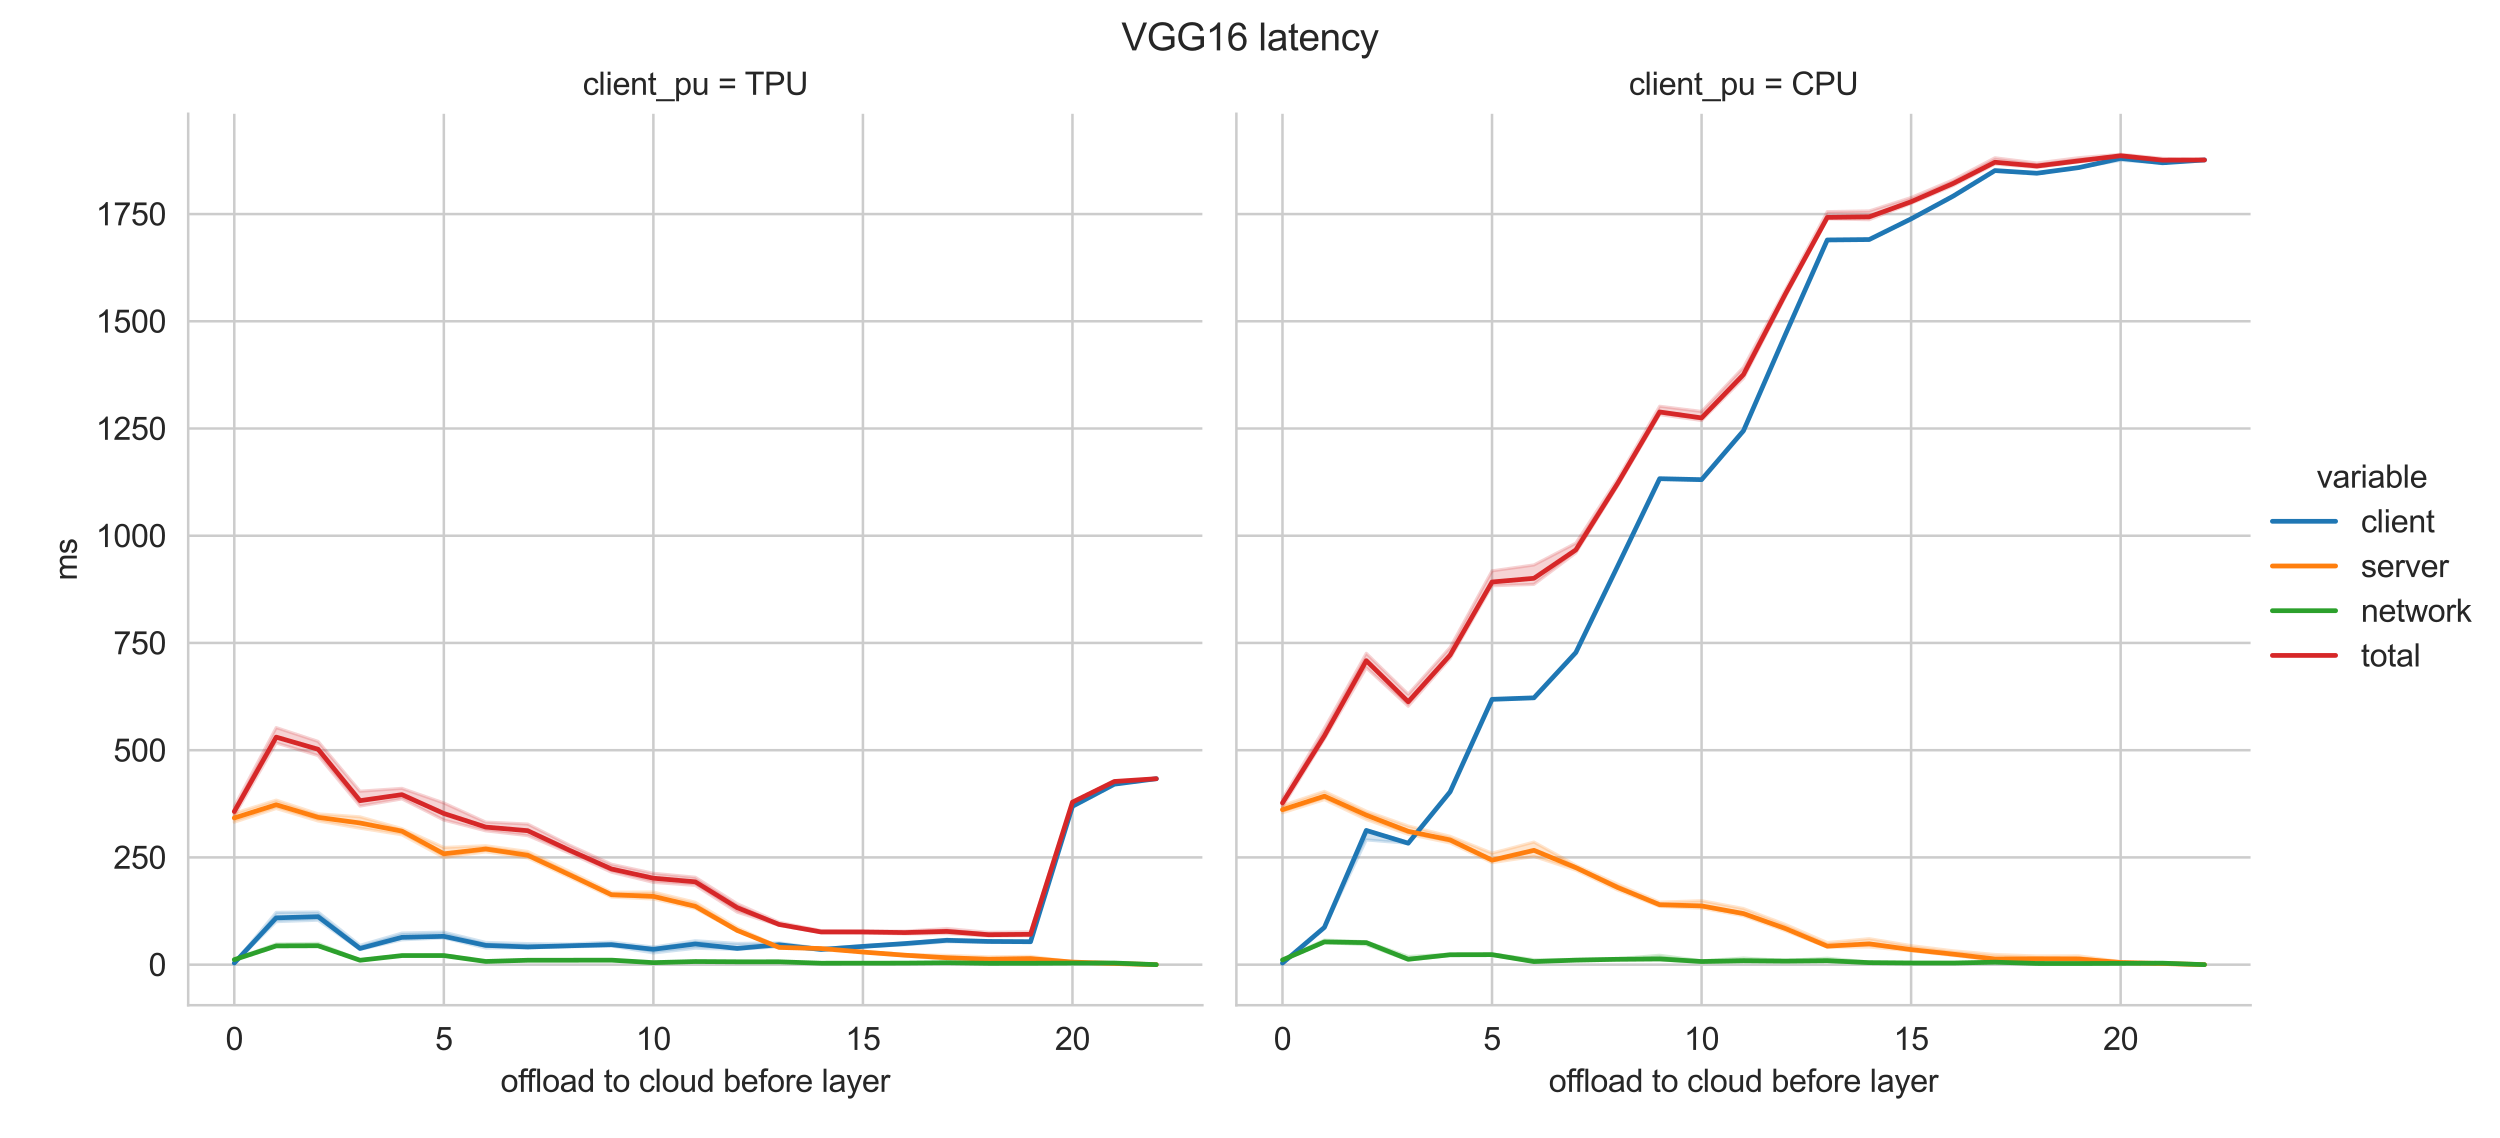 <?xml version="1.0" encoding="utf-8" standalone="no"?>
<!DOCTYPE svg PUBLIC "-//W3C//DTD SVG 1.1//EN"
  "http://www.w3.org/Graphics/SVG/1.1/DTD/svg11.dtd">
<svg xmlns:xlink="http://www.w3.org/1999/xlink" width="791.01pt" height="360pt" viewBox="0 0 791.01 360" xmlns="http://www.w3.org/2000/svg" version="1.1">
 <defs>
  <style type="text/css">*{stroke-linejoin: round; stroke-linecap: butt}</style>
 </defs>
 <g id="figure_1">
  <g id="patch_1">
   <path d="M 0 360 
L 791.01 360 
L 791.01 0 
L 0 0 
z
" style="fill: #ffffff"/>
  </g>
  <g id="axes_1">
   <g id="patch_2">
    <path d="M 59.545 318.04 
L 380.438 318.04 
L 380.438 36 
L 59.545 36 
z
" style="fill: #ffffff"/>
   </g>
   <g id="matplotlib.axis_1">
    <g id="xtick_1">
     <g id="line2d_1">
      <path d="M 74.131 318.04 
L 74.131 36 
" clip-path="url(#pb8f3e8cbbb)" style="fill: none; stroke: #cccccc; stroke-width: 0.8; stroke-linecap: round"/>
     </g>
     <g id="text_1">
      <!-- 0 -->
      <g style="fill: #262626" transform="translate(71.351 332.198) scale(0.1 -0.1)">
       <defs>
        <path id="ArialMT-30" d="M 266 2259 
Q 266 3072 433 3567 
Q 600 4063 929 4331 
Q 1259 4600 1759 4600 
Q 2128 4600 2406 4451 
Q 2684 4303 2865 4023 
Q 3047 3744 3150 3342 
Q 3253 2941 3253 2259 
Q 3253 1453 3087 958 
Q 2922 463 2592 192 
Q 2263 -78 1759 -78 
Q 1097 -78 719 397 
Q 266 969 266 2259 
z
M 844 2259 
Q 844 1131 1108 757 
Q 1372 384 1759 384 
Q 2147 384 2411 759 
Q 2675 1134 2675 2259 
Q 2675 3391 2411 3762 
Q 2147 4134 1753 4134 
Q 1366 4134 1134 3806 
Q 844 3388 844 2259 
z
" transform="scale(0.016)"/>
       </defs>
       <use xlink:href="#ArialMT-30"/>
      </g>
     </g>
    </g>
    <g id="xtick_2">
     <g id="line2d_2">
      <path d="M 140.432 318.04 
L 140.432 36 
" clip-path="url(#pb8f3e8cbbb)" style="fill: none; stroke: #cccccc; stroke-width: 0.8; stroke-linecap: round"/>
     </g>
     <g id="text_2">
      <!-- 5 -->
      <g style="fill: #262626" transform="translate(137.651 332.198) scale(0.1 -0.1)">
       <defs>
        <path id="ArialMT-35" d="M 266 1200 
L 856 1250 
Q 922 819 1161 601 
Q 1400 384 1738 384 
Q 2144 384 2425 690 
Q 2706 997 2706 1503 
Q 2706 1984 2436 2262 
Q 2166 2541 1728 2541 
Q 1456 2541 1237 2417 
Q 1019 2294 894 2097 
L 366 2166 
L 809 4519 
L 3088 4519 
L 3088 3981 
L 1259 3981 
L 1013 2750 
Q 1425 3038 1878 3038 
Q 2478 3038 2890 2622 
Q 3303 2206 3303 1553 
Q 3303 931 2941 478 
Q 2500 -78 1738 -78 
Q 1113 -78 717 272 
Q 322 622 266 1200 
z
" transform="scale(0.016)"/>
       </defs>
       <use xlink:href="#ArialMT-35"/>
      </g>
     </g>
    </g>
    <g id="xtick_3">
     <g id="line2d_3">
      <path d="M 206.732 318.04 
L 206.732 36 
" clip-path="url(#pb8f3e8cbbb)" style="fill: none; stroke: #cccccc; stroke-width: 0.8; stroke-linecap: round"/>
     </g>
     <g id="text_3">
      <!-- 10 -->
      <g style="fill: #262626" transform="translate(201.171 332.198) scale(0.1 -0.1)">
       <defs>
        <path id="ArialMT-31" d="M 2384 0 
L 1822 0 
L 1822 3584 
Q 1619 3391 1289 3197 
Q 959 3003 697 2906 
L 697 3450 
Q 1169 3672 1522 3987 
Q 1875 4303 2022 4600 
L 2384 4600 
L 2384 0 
z
" transform="scale(0.016)"/>
       </defs>
       <use xlink:href="#ArialMT-31"/>
       <use xlink:href="#ArialMT-30" x="55.615"/>
      </g>
     </g>
    </g>
    <g id="xtick_4">
     <g id="line2d_4">
      <path d="M 273.032 318.04 
L 273.032 36 
" clip-path="url(#pb8f3e8cbbb)" style="fill: none; stroke: #cccccc; stroke-width: 0.8; stroke-linecap: round"/>
     </g>
     <g id="text_4">
      <!-- 15 -->
      <g style="fill: #262626" transform="translate(267.471 332.198) scale(0.1 -0.1)">
       <use xlink:href="#ArialMT-31"/>
       <use xlink:href="#ArialMT-35" x="55.615"/>
      </g>
     </g>
    </g>
    <g id="xtick_5">
     <g id="line2d_5">
      <path d="M 339.332 318.04 
L 339.332 36 
" clip-path="url(#pb8f3e8cbbb)" style="fill: none; stroke: #cccccc; stroke-width: 0.8; stroke-linecap: round"/>
     </g>
     <g id="text_5">
      <!-- 20 -->
      <g style="fill: #262626" transform="translate(333.771 332.198) scale(0.1 -0.1)">
       <defs>
        <path id="ArialMT-32" d="M 3222 541 
L 3222 0 
L 194 0 
Q 188 203 259 391 
Q 375 700 629 1000 
Q 884 1300 1366 1694 
Q 2113 2306 2375 2664 
Q 2638 3022 2638 3341 
Q 2638 3675 2398 3904 
Q 2159 4134 1775 4134 
Q 1369 4134 1125 3890 
Q 881 3647 878 3216 
L 300 3275 
Q 359 3922 746 4261 
Q 1134 4600 1788 4600 
Q 2447 4600 2831 4234 
Q 3216 3869 3216 3328 
Q 3216 3053 3103 2787 
Q 2991 2522 2730 2228 
Q 2469 1934 1863 1422 
Q 1356 997 1212 845 
Q 1069 694 975 541 
L 3222 541 
z
" transform="scale(0.016)"/>
       </defs>
       <use xlink:href="#ArialMT-32"/>
       <use xlink:href="#ArialMT-30" x="55.615"/>
      </g>
     </g>
    </g>
    <g id="text_6">
     <!-- offload to cloud before layer -->
     <g style="fill: #262626" transform="translate(158.378 345.465) scale(0.1 -0.1)">
      <defs>
       <path id="ArialMT-6f" d="M 213 1659 
Q 213 2581 725 3025 
Q 1153 3394 1769 3394 
Q 2453 3394 2887 2945 
Q 3322 2497 3322 1706 
Q 3322 1066 3130 698 
Q 2938 331 2570 128 
Q 2203 -75 1769 -75 
Q 1072 -75 642 372 
Q 213 819 213 1659 
z
M 791 1659 
Q 791 1022 1069 705 
Q 1347 388 1769 388 
Q 2188 388 2466 706 
Q 2744 1025 2744 1678 
Q 2744 2294 2464 2611 
Q 2184 2928 1769 2928 
Q 1347 2928 1069 2612 
Q 791 2297 791 1659 
z
" transform="scale(0.016)"/>
       <path id="ArialMT-66" d="M 556 0 
L 556 2881 
L 59 2881 
L 59 3319 
L 556 3319 
L 556 3672 
Q 556 4006 616 4169 
Q 697 4388 901 4523 
Q 1106 4659 1475 4659 
Q 1713 4659 2000 4603 
L 1916 4113 
Q 1741 4144 1584 4144 
Q 1328 4144 1222 4034 
Q 1116 3925 1116 3625 
L 1116 3319 
L 1763 3319 
L 1763 2881 
L 1116 2881 
L 1116 0 
L 556 0 
z
" transform="scale(0.016)"/>
       <path id="ArialMT-6c" d="M 409 0 
L 409 4581 
L 972 4581 
L 972 0 
L 409 0 
z
" transform="scale(0.016)"/>
       <path id="ArialMT-61" d="M 2588 409 
Q 2275 144 1986 34 
Q 1697 -75 1366 -75 
Q 819 -75 525 192 
Q 231 459 231 875 
Q 231 1119 342 1320 
Q 453 1522 633 1644 
Q 813 1766 1038 1828 
Q 1203 1872 1538 1913 
Q 2219 1994 2541 2106 
Q 2544 2222 2544 2253 
Q 2544 2597 2384 2738 
Q 2169 2928 1744 2928 
Q 1347 2928 1158 2789 
Q 969 2650 878 2297 
L 328 2372 
Q 403 2725 575 2942 
Q 747 3159 1072 3276 
Q 1397 3394 1825 3394 
Q 2250 3394 2515 3294 
Q 2781 3194 2906 3042 
Q 3031 2891 3081 2659 
Q 3109 2516 3109 2141 
L 3109 1391 
Q 3109 606 3145 398 
Q 3181 191 3288 0 
L 2700 0 
Q 2613 175 2588 409 
z
M 2541 1666 
Q 2234 1541 1622 1453 
Q 1275 1403 1131 1340 
Q 988 1278 909 1158 
Q 831 1038 831 891 
Q 831 666 1001 516 
Q 1172 366 1500 366 
Q 1825 366 2078 508 
Q 2331 650 2450 897 
Q 2541 1088 2541 1459 
L 2541 1666 
z
" transform="scale(0.016)"/>
       <path id="ArialMT-64" d="M 2575 0 
L 2575 419 
Q 2259 -75 1647 -75 
Q 1250 -75 917 144 
Q 584 363 401 755 
Q 219 1147 219 1656 
Q 219 2153 384 2558 
Q 550 2963 881 3178 
Q 1213 3394 1622 3394 
Q 1922 3394 2156 3267 
Q 2391 3141 2538 2938 
L 2538 4581 
L 3097 4581 
L 3097 0 
L 2575 0 
z
M 797 1656 
Q 797 1019 1065 703 
Q 1334 388 1700 388 
Q 2069 388 2326 689 
Q 2584 991 2584 1609 
Q 2584 2291 2321 2609 
Q 2059 2928 1675 2928 
Q 1300 2928 1048 2622 
Q 797 2316 797 1656 
z
" transform="scale(0.016)"/>
       <path id="ArialMT-20" transform="scale(0.016)"/>
       <path id="ArialMT-74" d="M 1650 503 
L 1731 6 
Q 1494 -44 1306 -44 
Q 1000 -44 831 53 
Q 663 150 594 308 
Q 525 466 525 972 
L 525 2881 
L 113 2881 
L 113 3319 
L 525 3319 
L 525 4141 
L 1084 4478 
L 1084 3319 
L 1650 3319 
L 1650 2881 
L 1084 2881 
L 1084 941 
Q 1084 700 1114 631 
Q 1144 563 1211 522 
Q 1278 481 1403 481 
Q 1497 481 1650 503 
z
" transform="scale(0.016)"/>
       <path id="ArialMT-63" d="M 2588 1216 
L 3141 1144 
Q 3050 572 2676 248 
Q 2303 -75 1759 -75 
Q 1078 -75 664 370 
Q 250 816 250 1647 
Q 250 2184 428 2587 
Q 606 2991 970 3192 
Q 1334 3394 1763 3394 
Q 2303 3394 2647 3120 
Q 2991 2847 3088 2344 
L 2541 2259 
Q 2463 2594 2264 2762 
Q 2066 2931 1784 2931 
Q 1359 2931 1093 2626 
Q 828 2322 828 1663 
Q 828 994 1084 691 
Q 1341 388 1753 388 
Q 2084 388 2306 591 
Q 2528 794 2588 1216 
z
" transform="scale(0.016)"/>
       <path id="ArialMT-75" d="M 2597 0 
L 2597 488 
Q 2209 -75 1544 -75 
Q 1250 -75 995 37 
Q 741 150 617 320 
Q 494 491 444 738 
Q 409 903 409 1263 
L 409 3319 
L 972 3319 
L 972 1478 
Q 972 1038 1006 884 
Q 1059 663 1231 536 
Q 1403 409 1656 409 
Q 1909 409 2131 539 
Q 2353 669 2445 892 
Q 2538 1116 2538 1541 
L 2538 3319 
L 3100 3319 
L 3100 0 
L 2597 0 
z
" transform="scale(0.016)"/>
       <path id="ArialMT-62" d="M 941 0 
L 419 0 
L 419 4581 
L 981 4581 
L 981 2947 
Q 1338 3394 1891 3394 
Q 2197 3394 2470 3270 
Q 2744 3147 2920 2923 
Q 3097 2700 3197 2384 
Q 3297 2069 3297 1709 
Q 3297 856 2875 390 
Q 2453 -75 1863 -75 
Q 1275 -75 941 416 
L 941 0 
z
M 934 1684 
Q 934 1088 1097 822 
Q 1363 388 1816 388 
Q 2184 388 2453 708 
Q 2722 1028 2722 1663 
Q 2722 2313 2464 2622 
Q 2206 2931 1841 2931 
Q 1472 2931 1203 2611 
Q 934 2291 934 1684 
z
" transform="scale(0.016)"/>
       <path id="ArialMT-65" d="M 2694 1069 
L 3275 997 
Q 3138 488 2766 206 
Q 2394 -75 1816 -75 
Q 1088 -75 661 373 
Q 234 822 234 1631 
Q 234 2469 665 2931 
Q 1097 3394 1784 3394 
Q 2450 3394 2872 2941 
Q 3294 2488 3294 1666 
Q 3294 1616 3291 1516 
L 816 1516 
Q 847 969 1125 678 
Q 1403 388 1819 388 
Q 2128 388 2347 550 
Q 2566 713 2694 1069 
z
M 847 1978 
L 2700 1978 
Q 2663 2397 2488 2606 
Q 2219 2931 1791 2931 
Q 1403 2931 1139 2672 
Q 875 2413 847 1978 
z
" transform="scale(0.016)"/>
       <path id="ArialMT-72" d="M 416 0 
L 416 3319 
L 922 3319 
L 922 2816 
Q 1116 3169 1280 3281 
Q 1444 3394 1641 3394 
Q 1925 3394 2219 3213 
L 2025 2691 
Q 1819 2813 1613 2813 
Q 1428 2813 1281 2702 
Q 1134 2591 1072 2394 
Q 978 2094 978 1738 
L 978 0 
L 416 0 
z
" transform="scale(0.016)"/>
       <path id="ArialMT-79" d="M 397 -1278 
L 334 -750 
Q 519 -800 656 -800 
Q 844 -800 956 -737 
Q 1069 -675 1141 -563 
Q 1194 -478 1313 -144 
Q 1328 -97 1363 -6 
L 103 3319 
L 709 3319 
L 1400 1397 
Q 1534 1031 1641 628 
Q 1738 1016 1872 1384 
L 2581 3319 
L 3144 3319 
L 1881 -56 
Q 1678 -603 1566 -809 
Q 1416 -1088 1222 -1217 
Q 1028 -1347 759 -1347 
Q 597 -1347 397 -1278 
z
" transform="scale(0.016)"/>
      </defs>
      <use xlink:href="#ArialMT-6f"/>
      <use xlink:href="#ArialMT-66" x="55.615"/>
      <use xlink:href="#ArialMT-66" x="81.648"/>
      <use xlink:href="#ArialMT-6c" x="109.432"/>
      <use xlink:href="#ArialMT-6f" x="131.648"/>
      <use xlink:href="#ArialMT-61" x="187.264"/>
      <use xlink:href="#ArialMT-64" x="242.879"/>
      <use xlink:href="#ArialMT-20" x="298.494"/>
      <use xlink:href="#ArialMT-74" x="326.277"/>
      <use xlink:href="#ArialMT-6f" x="354.061"/>
      <use xlink:href="#ArialMT-20" x="409.676"/>
      <use xlink:href="#ArialMT-63" x="437.459"/>
      <use xlink:href="#ArialMT-6c" x="487.459"/>
      <use xlink:href="#ArialMT-6f" x="509.676"/>
      <use xlink:href="#ArialMT-75" x="565.291"/>
      <use xlink:href="#ArialMT-64" x="620.906"/>
      <use xlink:href="#ArialMT-20" x="676.521"/>
      <use xlink:href="#ArialMT-62" x="704.305"/>
      <use xlink:href="#ArialMT-65" x="759.92"/>
      <use xlink:href="#ArialMT-66" x="815.535"/>
      <use xlink:href="#ArialMT-6f" x="843.318"/>
      <use xlink:href="#ArialMT-72" x="898.934"/>
      <use xlink:href="#ArialMT-65" x="932.234"/>
      <use xlink:href="#ArialMT-20" x="987.85"/>
      <use xlink:href="#ArialMT-6c" x="1015.633"/>
      <use xlink:href="#ArialMT-61" x="1037.85"/>
      <use xlink:href="#ArialMT-79" x="1093.465"/>
      <use xlink:href="#ArialMT-65" x="1143.465"/>
      <use xlink:href="#ArialMT-72" x="1199.08"/>
     </g>
    </g>
   </g>
   <g id="matplotlib.axis_2">
    <g id="ytick_1">
     <g id="line2d_6">
      <path d="M 59.545 305.22 
L 380.438 305.22 
" clip-path="url(#pb8f3e8cbbb)" style="fill: none; stroke: #cccccc; stroke-width: 0.8; stroke-linecap: round"/>
     </g>
     <g id="text_7">
      <!-- 0 -->
      <g style="fill: #262626" transform="translate(46.985 308.799) scale(0.1 -0.1)">
       <use xlink:href="#ArialMT-30"/>
      </g>
     </g>
    </g>
    <g id="ytick_2">
     <g id="line2d_7">
      <path d="M 59.545 271.292 
L 380.438 271.292 
" clip-path="url(#pb8f3e8cbbb)" style="fill: none; stroke: #cccccc; stroke-width: 0.8; stroke-linecap: round"/>
     </g>
     <g id="text_8">
      <!-- 250 -->
      <g style="fill: #262626" transform="translate(35.863 274.871) scale(0.1 -0.1)">
       <use xlink:href="#ArialMT-32"/>
       <use xlink:href="#ArialMT-35" x="55.615"/>
       <use xlink:href="#ArialMT-30" x="111.23"/>
      </g>
     </g>
    </g>
    <g id="ytick_3">
     <g id="line2d_8">
      <path d="M 59.545 237.364 
L 380.438 237.364 
" clip-path="url(#pb8f3e8cbbb)" style="fill: none; stroke: #cccccc; stroke-width: 0.8; stroke-linecap: round"/>
     </g>
     <g id="text_9">
      <!-- 500 -->
      <g style="fill: #262626" transform="translate(35.863 240.942) scale(0.1 -0.1)">
       <use xlink:href="#ArialMT-35"/>
       <use xlink:href="#ArialMT-30" x="55.615"/>
       <use xlink:href="#ArialMT-30" x="111.23"/>
      </g>
     </g>
    </g>
    <g id="ytick_4">
     <g id="line2d_9">
      <path d="M 59.545 203.435 
L 380.438 203.435 
" clip-path="url(#pb8f3e8cbbb)" style="fill: none; stroke: #cccccc; stroke-width: 0.8; stroke-linecap: round"/>
     </g>
     <g id="text_10">
      <!-- 750 -->
      <g style="fill: #262626" transform="translate(35.863 207.014) scale(0.1 -0.1)">
       <defs>
        <path id="ArialMT-37" d="M 303 3981 
L 303 4522 
L 3269 4522 
L 3269 4084 
Q 2831 3619 2401 2847 
Q 1972 2075 1738 1259 
Q 1569 684 1522 0 
L 944 0 
Q 953 541 1156 1306 
Q 1359 2072 1739 2783 
Q 2119 3494 2547 3981 
L 303 3981 
z
" transform="scale(0.016)"/>
       </defs>
       <use xlink:href="#ArialMT-37"/>
       <use xlink:href="#ArialMT-35" x="55.615"/>
       <use xlink:href="#ArialMT-30" x="111.23"/>
      </g>
     </g>
    </g>
    <g id="ytick_5">
     <g id="line2d_10">
      <path d="M 59.545 169.507 
L 380.438 169.507 
" clip-path="url(#pb8f3e8cbbb)" style="fill: none; stroke: #cccccc; stroke-width: 0.8; stroke-linecap: round"/>
     </g>
     <g id="text_11">
      <!-- 1000 -->
      <g style="fill: #262626" transform="translate(30.302 173.086) scale(0.1 -0.1)">
       <use xlink:href="#ArialMT-31"/>
       <use xlink:href="#ArialMT-30" x="55.615"/>
       <use xlink:href="#ArialMT-30" x="111.23"/>
       <use xlink:href="#ArialMT-30" x="166.846"/>
      </g>
     </g>
    </g>
    <g id="ytick_6">
     <g id="line2d_11">
      <path d="M 59.545 135.579 
L 380.438 135.579 
" clip-path="url(#pb8f3e8cbbb)" style="fill: none; stroke: #cccccc; stroke-width: 0.8; stroke-linecap: round"/>
     </g>
     <g id="text_12">
      <!-- 1250 -->
      <g style="fill: #262626" transform="translate(30.302 139.158) scale(0.1 -0.1)">
       <use xlink:href="#ArialMT-31"/>
       <use xlink:href="#ArialMT-32" x="55.615"/>
       <use xlink:href="#ArialMT-35" x="111.23"/>
       <use xlink:href="#ArialMT-30" x="166.846"/>
      </g>
     </g>
    </g>
    <g id="ytick_7">
     <g id="line2d_12">
      <path d="M 59.545 101.651 
L 380.438 101.651 
" clip-path="url(#pb8f3e8cbbb)" style="fill: none; stroke: #cccccc; stroke-width: 0.8; stroke-linecap: round"/>
     </g>
     <g id="text_13">
      <!-- 1500 -->
      <g style="fill: #262626" transform="translate(30.302 105.23) scale(0.1 -0.1)">
       <use xlink:href="#ArialMT-31"/>
       <use xlink:href="#ArialMT-35" x="55.615"/>
       <use xlink:href="#ArialMT-30" x="111.23"/>
       <use xlink:href="#ArialMT-30" x="166.846"/>
      </g>
     </g>
    </g>
    <g id="ytick_8">
     <g id="line2d_13">
      <path d="M 59.545 67.722 
L 380.438 67.722 
" clip-path="url(#pb8f3e8cbbb)" style="fill: none; stroke: #cccccc; stroke-width: 0.8; stroke-linecap: round"/>
     </g>
     <g id="text_14">
      <!-- 1750 -->
      <g style="fill: #262626" transform="translate(30.302 71.301) scale(0.1 -0.1)">
       <use xlink:href="#ArialMT-31"/>
       <use xlink:href="#ArialMT-37" x="55.615"/>
       <use xlink:href="#ArialMT-35" x="111.23"/>
       <use xlink:href="#ArialMT-30" x="166.846"/>
      </g>
     </g>
    </g>
    <g id="text_15">
     <!-- ms -->
     <g style="fill: #262626" transform="translate(24.314 183.685) rotate(-90) scale(0.1 -0.1)">
      <defs>
       <path id="ArialMT-6d" d="M 422 0 
L 422 3319 
L 925 3319 
L 925 2853 
Q 1081 3097 1340 3245 
Q 1600 3394 1931 3394 
Q 2300 3394 2536 3241 
Q 2772 3088 2869 2813 
Q 3263 3394 3894 3394 
Q 4388 3394 4653 3120 
Q 4919 2847 4919 2278 
L 4919 0 
L 4359 0 
L 4359 2091 
Q 4359 2428 4304 2576 
Q 4250 2725 4106 2815 
Q 3963 2906 3769 2906 
Q 3419 2906 3187 2673 
Q 2956 2441 2956 1928 
L 2956 0 
L 2394 0 
L 2394 2156 
Q 2394 2531 2256 2718 
Q 2119 2906 1806 2906 
Q 1569 2906 1367 2781 
Q 1166 2656 1075 2415 
Q 984 2175 984 1722 
L 984 0 
L 422 0 
z
" transform="scale(0.016)"/>
       <path id="ArialMT-73" d="M 197 991 
L 753 1078 
Q 800 744 1014 566 
Q 1228 388 1613 388 
Q 2000 388 2187 545 
Q 2375 703 2375 916 
Q 2375 1106 2209 1216 
Q 2094 1291 1634 1406 
Q 1016 1563 777 1677 
Q 538 1791 414 1992 
Q 291 2194 291 2438 
Q 291 2659 392 2848 
Q 494 3038 669 3163 
Q 800 3259 1026 3326 
Q 1253 3394 1513 3394 
Q 1903 3394 2198 3281 
Q 2494 3169 2634 2976 
Q 2775 2784 2828 2463 
L 2278 2388 
Q 2241 2644 2061 2787 
Q 1881 2931 1553 2931 
Q 1166 2931 1000 2803 
Q 834 2675 834 2503 
Q 834 2394 903 2306 
Q 972 2216 1119 2156 
Q 1203 2125 1616 2013 
Q 2213 1853 2448 1751 
Q 2684 1650 2818 1456 
Q 2953 1263 2953 975 
Q 2953 694 2789 445 
Q 2625 197 2315 61 
Q 2006 -75 1616 -75 
Q 969 -75 630 194 
Q 291 463 197 991 
z
" transform="scale(0.016)"/>
      </defs>
      <use xlink:href="#ArialMT-6d"/>
      <use xlink:href="#ArialMT-73" x="83.301"/>
     </g>
    </g>
   </g>
   <g id="PolyCollection_1">
    <defs>
     <path id="m20d1cf4ed0" d="M 74.131 -55.31 
L 74.131 -55.254 
L 87.392 -68.395 
L 100.652 -68.842 
L 113.912 -59.572 
L 127.172 -62.641 
L 140.432 -63.232 
L 153.692 -60.047 
L 166.952 -60.109 
L 180.212 -60.422 
L 193.472 -60.697 
L 206.732 -58.481 
L 219.992 -59.967 
L 233.252 -59.615 
L 246.512 -60.458 
L 259.772 -59.351 
L 273.032 -60.42 
L 286.292 -61.046 
L 299.552 -62.03 
L 312.812 -61.83 
L 326.072 -61.781 
L 339.332 -104.845 
L 352.592 -111.835 
L 365.852 -113.561 
L 365.852 -113.672 
L 365.852 -113.672 
L 352.592 -111.912 
L 339.332 -104.93 
L 326.072 -62.178 
L 312.812 -62.29 
L 299.552 -62.797 
L 286.292 -61.613 
L 273.032 -60.742 
L 259.772 -59.87 
L 246.512 -61.671 
L 233.252 -61.493 
L 219.992 -62.346 
L 206.732 -60.342 
L 193.472 -61.936 
L 180.212 -61.303 
L 166.952 -61.442 
L 153.692 -61.818 
L 140.432 -65.069 
L 127.172 -64.78 
L 113.912 -60.899 
L 100.652 -71.431 
L 87.392 -71.316 
L 74.131 -55.31 
z
" style="stroke: #1f77b4; stroke-opacity: 0.2"/>
    </defs>
    <g clip-path="url(#pb8f3e8cbbb)">
     <use xlink:href="#m20d1cf4ed0" x="0" y="360" style="fill: #1f77b4; fill-opacity: 0.2; stroke: #1f77b4; stroke-opacity: 0.2"/>
    </g>
   </g>
   <g id="PolyCollection_2">
    <defs>
     <path id="m2d4090c880" d="M 74.131 -102.674 
L 74.131 -99.86 
L 87.392 -104.18 
L 100.652 -100.222 
L 113.912 -97.957 
L 127.172 -95.854 
L 140.432 -88.684 
L 153.692 -90.456 
L 166.952 -88.54 
L 180.212 -82.424 
L 193.472 -76.14 
L 206.732 -75.549 
L 219.992 -72.557 
L 233.252 -65.357 
L 246.512 -60.179 
L 259.772 -59.835 
L 273.032 -58.66 
L 286.292 -57.558 
L 299.552 -56.458 
L 312.812 -56.158 
L 326.072 -56.35 
L 339.332 -55.243 
L 352.592 -54.975 
L 365.852 -54.78 
L 365.852 -54.78 
L 365.852 -54.78 
L 352.592 -55.186 
L 339.332 -55.648 
L 326.072 -57.409 
L 312.812 -57.255 
L 299.552 -57.715 
L 286.292 -58.013 
L 273.032 -59.033 
L 259.772 -59.969 
L 246.512 -60.41 
L 233.252 -66.507 
L 219.992 -74.526 
L 206.732 -77.757 
L 193.472 -77.685 
L 180.212 -84.284 
L 166.952 -90.596 
L 153.692 -92.416 
L 140.432 -91.857 
L 127.172 -97.824 
L 113.912 -101.551 
L 100.652 -102.488 
L 87.392 -106.843 
L 74.131 -102.674 
z
" style="stroke: #ff7f0e; stroke-opacity: 0.2"/>
    </defs>
    <g clip-path="url(#pb8f3e8cbbb)">
     <use xlink:href="#m2d4090c880" x="0" y="360" style="fill: #ff7f0e; fill-opacity: 0.2; stroke: #ff7f0e; stroke-opacity: 0.2"/>
    </g>
   </g>
   <g id="PolyCollection_3">
    <defs>
     <path id="mbc37309a9f" d="M 74.131 -56.424 
L 74.131 -56.249 
L 87.392 -60.586 
L 100.652 -60.587 
L 113.912 -56.151 
L 127.172 -57.612 
L 140.432 -57.61 
L 153.692 -55.684 
L 166.952 -56.153 
L 180.212 -56.165 
L 193.472 -56.189 
L 206.732 -55.296 
L 219.992 -55.677 
L 233.252 -55.587 
L 246.512 -55.619 
L 259.772 -55.188 
L 273.032 -55.201 
L 286.292 -55.217 
L 299.552 -55.28 
L 312.812 -55.145 
L 326.072 -55.148 
L 339.332 -55.195 
L 352.592 -55.201 
L 365.852 -54.78 
L 365.852 -54.78 
L 365.852 -54.78 
L 352.592 -55.317 
L 339.332 -55.308 
L 326.072 -55.266 
L 312.812 -55.241 
L 299.552 -55.49 
L 286.292 -55.3 
L 273.032 -55.283 
L 259.772 -55.261 
L 246.512 -55.713 
L 233.252 -55.841 
L 219.992 -55.836 
L 206.732 -55.476 
L 193.472 -56.248 
L 180.212 -56.25 
L 166.952 -56.216 
L 153.692 -55.885 
L 140.432 -57.832 
L 127.172 -57.736 
L 113.912 -56.282 
L 100.652 -61.514 
L 87.392 -61.336 
L 74.131 -56.424 
z
" style="stroke: #2ca02c; stroke-opacity: 0.2"/>
    </defs>
    <g clip-path="url(#pb8f3e8cbbb)">
     <use xlink:href="#mbc37309a9f" x="0" y="360" style="fill: #2ca02c; fill-opacity: 0.2; stroke: #2ca02c; stroke-opacity: 0.2"/>
    </g>
   </g>
   <g id="PolyCollection_4">
    <defs>
     <path id="m2ae5729444" d="M 74.131 -104.798 
L 74.131 -101.847 
L 87.392 -124.927 
L 100.652 -120.933 
L 113.912 -104.955 
L 127.172 -107.225 
L 140.432 -100.532 
L 153.692 -97.118 
L 166.952 -95.611 
L 180.212 -90.02 
L 193.472 -84.026 
L 206.732 -80.809 
L 219.992 -79.849 
L 233.252 -71.387 
L 246.512 -67.216 
L 259.772 -64.926 
L 273.032 -64.822 
L 286.292 -64.511 
L 299.552 -64.613 
L 312.812 -63.862 
L 326.072 -63.958 
L 339.332 -105.81 
L 352.592 -112.534 
L 365.852 -113.561 
L 365.852 -113.672 
L 365.852 -113.672 
L 352.592 -112.838 
L 339.332 -106.317 
L 326.072 -65.173 
L 312.812 -64.992 
L 299.552 -66.208 
L 286.292 -65.384 
L 273.032 -65.429 
L 259.772 -65.558 
L 246.512 -68.186 
L 233.252 -74.064 
L 219.992 -82.442 
L 206.732 -83.684 
L 193.472 -86.552 
L 180.212 -92.591 
L 166.952 -99.278 
L 153.692 -99.886 
L 140.432 -105.944 
L 127.172 -110.556 
L 113.912 -109.663 
L 100.652 -125.414 
L 87.392 -129.781 
L 74.131 -104.798 
z
" style="stroke: #d62728; stroke-opacity: 0.2"/>
    </defs>
    <g clip-path="url(#pb8f3e8cbbb)">
     <use xlink:href="#m2ae5729444" x="0" y="360" style="fill: #d62728; fill-opacity: 0.2; stroke: #d62728; stroke-opacity: 0.2"/>
    </g>
   </g>
   <g id="line2d_14">
    <path d="M 74.131 304.717 
L 87.392 290.41 
L 100.652 290.03 
L 113.912 300.091 
L 127.172 296.567 
L 140.432 296.26 
L 153.692 299.123 
L 166.952 299.624 
L 180.212 299.243 
L 193.472 298.903 
L 206.732 300.361 
L 219.992 298.685 
L 233.252 300.082 
L 246.512 298.92 
L 259.772 300.414 
L 273.032 299.443 
L 286.292 298.551 
L 299.552 297.515 
L 312.812 297.878 
L 326.072 297.962 
L 339.332 255.12 
L 352.592 248.118 
L 365.852 246.391 
" clip-path="url(#pb8f3e8cbbb)" style="fill: none; stroke: #1f77b4; stroke-width: 1.5; stroke-linecap: round"/>
   </g>
   <g id="line2d_15">
    <path d="M 74.131 258.804 
L 87.392 254.622 
L 100.652 258.607 
L 113.912 260.404 
L 127.172 262.982 
L 140.432 270.141 
L 153.692 268.62 
L 166.952 270.594 
L 180.212 276.797 
L 193.472 283.098 
L 206.732 283.607 
L 219.992 286.764 
L 233.252 294.393 
L 246.512 299.77 
L 259.772 300.119 
L 273.032 301.235 
L 286.292 302.231 
L 299.552 303.032 
L 312.812 303.511 
L 326.072 303.302 
L 339.332 304.401 
L 352.592 304.853 
L 365.852 305.22 
" clip-path="url(#pb8f3e8cbbb)" style="fill: none; stroke: #ff7f0e; stroke-width: 1.5; stroke-linecap: round"/>
   </g>
   <g id="line2d_16">
    <path d="M 74.131 303.638 
L 87.392 299.288 
L 100.652 299.241 
L 113.912 303.824 
L 127.172 302.353 
L 140.432 302.34 
L 153.692 304.207 
L 166.952 303.826 
L 180.212 303.814 
L 193.472 303.792 
L 206.732 304.586 
L 219.992 304.231 
L 233.252 304.321 
L 246.512 304.318 
L 259.772 304.762 
L 273.032 304.755 
L 286.292 304.733 
L 299.552 304.613 
L 312.812 304.804 
L 326.072 304.791 
L 339.332 304.73 
L 352.592 304.71 
L 365.852 305.22 
" clip-path="url(#pb8f3e8cbbb)" style="fill: none; stroke: #2ca02c; stroke-width: 1.5; stroke-linecap: round"/>
   </g>
   <g id="line2d_17">
    <path d="M 74.131 256.764 
L 87.392 233.231 
L 100.652 237.081 
L 113.912 253.333 
L 127.172 251.429 
L 140.432 257.391 
L 153.692 261.7 
L 166.952 262.831 
L 180.212 269.034 
L 193.472 274.948 
L 206.732 277.87 
L 219.992 279.01 
L 233.252 287.193 
L 246.512 292.506 
L 259.772 294.873 
L 273.032 294.882 
L 286.292 295.069 
L 299.552 294.702 
L 312.812 295.748 
L 326.072 295.623 
L 339.332 253.798 
L 352.592 247.259 
L 365.852 246.391 
" clip-path="url(#pb8f3e8cbbb)" style="fill: none; stroke: #d62728; stroke-width: 1.5; stroke-linecap: round"/>
   </g>
   <g id="line2d_18"/>
   <g id="line2d_19"/>
   <g id="line2d_20"/>
   <g id="line2d_21"/>
   <g id="patch_3">
    <path d="M 59.545 318.04 
L 59.545 36 
" style="fill: none; stroke: #cccccc; stroke-width: 0.8; stroke-linejoin: miter; stroke-linecap: square"/>
   </g>
   <g id="patch_4">
    <path d="M 59.545 318.04 
L 380.438 318.04 
" style="fill: none; stroke: #cccccc; stroke-width: 0.8; stroke-linejoin: miter; stroke-linecap: square"/>
   </g>
   <g id="text_16">
    <!-- client_pu = TPU -->
    <g style="fill: #262626" transform="translate(184.367 30) scale(0.1 -0.1)">
     <defs>
      <path id="ArialMT-69" d="M 425 3934 
L 425 4581 
L 988 4581 
L 988 3934 
L 425 3934 
z
M 425 0 
L 425 3319 
L 988 3319 
L 988 0 
L 425 0 
z
" transform="scale(0.016)"/>
      <path id="ArialMT-6e" d="M 422 0 
L 422 3319 
L 928 3319 
L 928 2847 
Q 1294 3394 1984 3394 
Q 2284 3394 2536 3286 
Q 2788 3178 2913 3003 
Q 3038 2828 3088 2588 
Q 3119 2431 3119 2041 
L 3119 0 
L 2556 0 
L 2556 2019 
Q 2556 2363 2490 2533 
Q 2425 2703 2258 2804 
Q 2091 2906 1866 2906 
Q 1506 2906 1245 2678 
Q 984 2450 984 1813 
L 984 0 
L 422 0 
z
" transform="scale(0.016)"/>
      <path id="ArialMT-5f" d="M -97 -1272 
L -97 -866 
L 3631 -866 
L 3631 -1272 
L -97 -1272 
z
" transform="scale(0.016)"/>
      <path id="ArialMT-70" d="M 422 -1272 
L 422 3319 
L 934 3319 
L 934 2888 
Q 1116 3141 1344 3267 
Q 1572 3394 1897 3394 
Q 2322 3394 2647 3175 
Q 2972 2956 3137 2557 
Q 3303 2159 3303 1684 
Q 3303 1175 3120 767 
Q 2938 359 2589 142 
Q 2241 -75 1856 -75 
Q 1575 -75 1351 44 
Q 1128 163 984 344 
L 984 -1272 
L 422 -1272 
z
M 931 1641 
Q 931 1000 1190 694 
Q 1450 388 1819 388 
Q 2194 388 2461 705 
Q 2728 1022 2728 1688 
Q 2728 2322 2467 2637 
Q 2206 2953 1844 2953 
Q 1484 2953 1207 2617 
Q 931 2281 931 1641 
z
" transform="scale(0.016)"/>
      <path id="ArialMT-3d" d="M 3381 2694 
L 356 2694 
L 356 3219 
L 3381 3219 
L 3381 2694 
z
M 3381 1303 
L 356 1303 
L 356 1828 
L 3381 1828 
L 3381 1303 
z
" transform="scale(0.016)"/>
      <path id="ArialMT-54" d="M 1659 0 
L 1659 4041 
L 150 4041 
L 150 4581 
L 3781 4581 
L 3781 4041 
L 2266 4041 
L 2266 0 
L 1659 0 
z
" transform="scale(0.016)"/>
      <path id="ArialMT-50" d="M 494 0 
L 494 4581 
L 2222 4581 
Q 2678 4581 2919 4538 
Q 3256 4481 3484 4323 
Q 3713 4166 3852 3881 
Q 3991 3597 3991 3256 
Q 3991 2672 3619 2267 
Q 3247 1863 2275 1863 
L 1100 1863 
L 1100 0 
L 494 0 
z
M 1100 2403 
L 2284 2403 
Q 2872 2403 3119 2622 
Q 3366 2841 3366 3238 
Q 3366 3525 3220 3729 
Q 3075 3934 2838 4000 
Q 2684 4041 2272 4041 
L 1100 4041 
L 1100 2403 
z
" transform="scale(0.016)"/>
      <path id="ArialMT-55" d="M 3500 4581 
L 4106 4581 
L 4106 1934 
Q 4106 1244 3950 837 
Q 3794 431 3386 176 
Q 2978 -78 2316 -78 
Q 1672 -78 1262 144 
Q 853 366 678 786 
Q 503 1206 503 1934 
L 503 4581 
L 1109 4581 
L 1109 1938 
Q 1109 1341 1220 1058 
Q 1331 775 1601 622 
Q 1872 469 2263 469 
Q 2931 469 3215 772 
Q 3500 1075 3500 1938 
L 3500 4581 
z
" transform="scale(0.016)"/>
     </defs>
     <use xlink:href="#ArialMT-63"/>
     <use xlink:href="#ArialMT-6c" x="50"/>
     <use xlink:href="#ArialMT-69" x="72.217"/>
     <use xlink:href="#ArialMT-65" x="94.434"/>
     <use xlink:href="#ArialMT-6e" x="150.049"/>
     <use xlink:href="#ArialMT-74" x="205.664"/>
     <use xlink:href="#ArialMT-5f" x="233.447"/>
     <use xlink:href="#ArialMT-70" x="289.062"/>
     <use xlink:href="#ArialMT-75" x="344.678"/>
     <use xlink:href="#ArialMT-20" x="400.293"/>
     <use xlink:href="#ArialMT-3d" x="428.076"/>
     <use xlink:href="#ArialMT-20" x="486.475"/>
     <use xlink:href="#ArialMT-54" x="512.508"/>
     <use xlink:href="#ArialMT-50" x="573.592"/>
     <use xlink:href="#ArialMT-55" x="640.291"/>
    </g>
   </g>
  </g>
  <g id="axes_2">
   <g id="patch_5">
    <path d="M 391.197 318.04 
L 712.09 318.04 
L 712.09 36 
L 391.197 36 
z
" style="fill: #ffffff"/>
   </g>
   <g id="matplotlib.axis_3">
    <g id="xtick_6">
     <g id="line2d_22">
      <path d="M 405.783 318.04 
L 405.783 36 
" clip-path="url(#p0d2ede6c67)" style="fill: none; stroke: #cccccc; stroke-width: 0.8; stroke-linecap: round"/>
     </g>
     <g id="text_17">
      <!-- 0 -->
      <g style="fill: #262626" transform="translate(403.003 332.198) scale(0.1 -0.1)">
       <use xlink:href="#ArialMT-30"/>
      </g>
     </g>
    </g>
    <g id="xtick_7">
     <g id="line2d_23">
      <path d="M 472.084 318.04 
L 472.084 36 
" clip-path="url(#p0d2ede6c67)" style="fill: none; stroke: #cccccc; stroke-width: 0.8; stroke-linecap: round"/>
     </g>
     <g id="text_18">
      <!-- 5 -->
      <g style="fill: #262626" transform="translate(469.303 332.198) scale(0.1 -0.1)">
       <use xlink:href="#ArialMT-35"/>
      </g>
     </g>
    </g>
    <g id="xtick_8">
     <g id="line2d_24">
      <path d="M 538.384 318.04 
L 538.384 36 
" clip-path="url(#p0d2ede6c67)" style="fill: none; stroke: #cccccc; stroke-width: 0.8; stroke-linecap: round"/>
     </g>
     <g id="text_19">
      <!-- 10 -->
      <g style="fill: #262626" transform="translate(532.823 332.198) scale(0.1 -0.1)">
       <use xlink:href="#ArialMT-31"/>
       <use xlink:href="#ArialMT-30" x="55.615"/>
      </g>
     </g>
    </g>
    <g id="xtick_9">
     <g id="line2d_25">
      <path d="M 604.684 318.04 
L 604.684 36 
" clip-path="url(#p0d2ede6c67)" style="fill: none; stroke: #cccccc; stroke-width: 0.8; stroke-linecap: round"/>
     </g>
     <g id="text_20">
      <!-- 15 -->
      <g style="fill: #262626" transform="translate(599.123 332.198) scale(0.1 -0.1)">
       <use xlink:href="#ArialMT-31"/>
       <use xlink:href="#ArialMT-35" x="55.615"/>
      </g>
     </g>
    </g>
    <g id="xtick_10">
     <g id="line2d_26">
      <path d="M 670.984 318.04 
L 670.984 36 
" clip-path="url(#p0d2ede6c67)" style="fill: none; stroke: #cccccc; stroke-width: 0.8; stroke-linecap: round"/>
     </g>
     <g id="text_21">
      <!-- 20 -->
      <g style="fill: #262626" transform="translate(665.423 332.198) scale(0.1 -0.1)">
       <use xlink:href="#ArialMT-32"/>
       <use xlink:href="#ArialMT-30" x="55.615"/>
      </g>
     </g>
    </g>
    <g id="text_22">
     <!-- offload to cloud before layer -->
     <g style="fill: #262626" transform="translate(490.03 345.465) scale(0.1 -0.1)">
      <use xlink:href="#ArialMT-6f"/>
      <use xlink:href="#ArialMT-66" x="55.615"/>
      <use xlink:href="#ArialMT-66" x="81.648"/>
      <use xlink:href="#ArialMT-6c" x="109.432"/>
      <use xlink:href="#ArialMT-6f" x="131.648"/>
      <use xlink:href="#ArialMT-61" x="187.264"/>
      <use xlink:href="#ArialMT-64" x="242.879"/>
      <use xlink:href="#ArialMT-20" x="298.494"/>
      <use xlink:href="#ArialMT-74" x="326.277"/>
      <use xlink:href="#ArialMT-6f" x="354.061"/>
      <use xlink:href="#ArialMT-20" x="409.676"/>
      <use xlink:href="#ArialMT-63" x="437.459"/>
      <use xlink:href="#ArialMT-6c" x="487.459"/>
      <use xlink:href="#ArialMT-6f" x="509.676"/>
      <use xlink:href="#ArialMT-75" x="565.291"/>
      <use xlink:href="#ArialMT-64" x="620.906"/>
      <use xlink:href="#ArialMT-20" x="676.521"/>
      <use xlink:href="#ArialMT-62" x="704.305"/>
      <use xlink:href="#ArialMT-65" x="759.92"/>
      <use xlink:href="#ArialMT-66" x="815.535"/>
      <use xlink:href="#ArialMT-6f" x="843.318"/>
      <use xlink:href="#ArialMT-72" x="898.934"/>
      <use xlink:href="#ArialMT-65" x="932.234"/>
      <use xlink:href="#ArialMT-20" x="987.85"/>
      <use xlink:href="#ArialMT-6c" x="1015.633"/>
      <use xlink:href="#ArialMT-61" x="1037.85"/>
      <use xlink:href="#ArialMT-79" x="1093.465"/>
      <use xlink:href="#ArialMT-65" x="1143.465"/>
      <use xlink:href="#ArialMT-72" x="1199.08"/>
     </g>
    </g>
   </g>
   <g id="matplotlib.axis_4">
    <g id="ytick_9">
     <g id="line2d_27">
      <path d="M 391.197 305.22 
L 712.09 305.22 
" clip-path="url(#p0d2ede6c67)" style="fill: none; stroke: #cccccc; stroke-width: 0.8; stroke-linecap: round"/>
     </g>
    </g>
    <g id="ytick_10">
     <g id="line2d_28">
      <path d="M 391.197 271.292 
L 712.09 271.292 
" clip-path="url(#p0d2ede6c67)" style="fill: none; stroke: #cccccc; stroke-width: 0.8; stroke-linecap: round"/>
     </g>
    </g>
    <g id="ytick_11">
     <g id="line2d_29">
      <path d="M 391.197 237.364 
L 712.09 237.364 
" clip-path="url(#p0d2ede6c67)" style="fill: none; stroke: #cccccc; stroke-width: 0.8; stroke-linecap: round"/>
     </g>
    </g>
    <g id="ytick_12">
     <g id="line2d_30">
      <path d="M 391.197 203.435 
L 712.09 203.435 
" clip-path="url(#p0d2ede6c67)" style="fill: none; stroke: #cccccc; stroke-width: 0.8; stroke-linecap: round"/>
     </g>
    </g>
    <g id="ytick_13">
     <g id="line2d_31">
      <path d="M 391.197 169.507 
L 712.09 169.507 
" clip-path="url(#p0d2ede6c67)" style="fill: none; stroke: #cccccc; stroke-width: 0.8; stroke-linecap: round"/>
     </g>
    </g>
    <g id="ytick_14">
     <g id="line2d_32">
      <path d="M 391.197 135.579 
L 712.09 135.579 
" clip-path="url(#p0d2ede6c67)" style="fill: none; stroke: #cccccc; stroke-width: 0.8; stroke-linecap: round"/>
     </g>
    </g>
    <g id="ytick_15">
     <g id="line2d_33">
      <path d="M 391.197 101.651 
L 712.09 101.651 
" clip-path="url(#p0d2ede6c67)" style="fill: none; stroke: #cccccc; stroke-width: 0.8; stroke-linecap: round"/>
     </g>
    </g>
    <g id="ytick_16">
     <g id="line2d_34">
      <path d="M 391.197 67.722 
L 712.09 67.722 
" clip-path="url(#p0d2ede6c67)" style="fill: none; stroke: #cccccc; stroke-width: 0.8; stroke-linecap: round"/>
     </g>
    </g>
   </g>
   <g id="PolyCollection_5">
    <defs>
     <path id="m8890f8f0a1" d="M 405.783 -55.294 
L 405.783 -55.249 
L 419.043 -66.516 
L 432.304 -94.25 
L 445.564 -93.165 
L 458.824 -109.43 
L 472.084 -138.673 
L 485.344 -139.139 
L 498.604 -153.476 
L 511.864 -180.887 
L 525.124 -208.45 
L 538.384 -208.185 
L 551.644 -223.6 
L 564.904 -254.075 
L 578.164 -284.008 
L 591.424 -284.117 
L 604.684 -290.671 
L 617.944 -297.869 
L 631.204 -305.963 
L 644.464 -305.127 
L 657.724 -306.917 
L 670.984 -309.274 
L 684.244 -308.381 
L 697.504 -309.33 
L 697.504 -309.44 
L 697.504 -309.44 
L 684.244 -309.093 
L 670.984 -310.049 
L 657.724 -307.015 
L 644.464 -305.251 
L 631.204 -306.099 
L 617.944 -298.011 
L 604.684 -290.824 
L 591.424 -284.286 
L 578.164 -284.156 
L 564.904 -254.271 
L 551.644 -223.845 
L 538.384 -208.299 
L 525.124 -208.605 
L 511.864 -181.01 
L 498.604 -153.618 
L 485.344 -139.284 
L 472.084 -138.808 
L 458.824 -109.552 
L 445.564 -93.269 
L 432.304 -97.393 
L 419.043 -66.639 
L 405.783 -55.294 
z
" style="stroke: #1f77b4; stroke-opacity: 0.2"/>
    </defs>
    <g clip-path="url(#p0d2ede6c67)">
     <use xlink:href="#m8890f8f0a1" x="0" y="360" style="fill: #1f77b4; fill-opacity: 0.2; stroke: #1f77b4; stroke-opacity: 0.2"/>
    </g>
   </g>
   <g id="PolyCollection_6">
    <defs>
     <path id="m056fd9d033" d="M 405.783 -105.152 
L 405.783 -102.825 
L 419.043 -107.009 
L 432.304 -100.679 
L 445.564 -96.023 
L 458.824 -93.281 
L 472.084 -87.066 
L 485.344 -89.014 
L 498.604 -84.653 
L 511.864 -78.362 
L 525.124 -73.182 
L 538.384 -72.639 
L 551.644 -70.221 
L 564.904 -65.5 
L 578.164 -60.333 
L 591.424 -60.356 
L 604.684 -59.148 
L 617.944 -57.691 
L 631.204 -56.172 
L 644.464 -56.258 
L 657.724 -56.235 
L 670.984 -55.115 
L 684.244 -54.931 
L 697.504 -54.78 
L 697.504 -54.78 
L 697.504 -54.78 
L 684.244 -55.176 
L 670.984 -55.707 
L 657.724 -57.561 
L 644.464 -57.519 
L 631.204 -57.995 
L 617.944 -59.17 
L 604.684 -60.795 
L 591.424 -63.005 
L 578.164 -61.757 
L 564.904 -67.514 
L 551.644 -72.543 
L 538.384 -75.02 
L 525.124 -74.542 
L 511.864 -80.225 
L 498.604 -86.244 
L 485.344 -93.569 
L 472.084 -90.064 
L 458.824 -95.394 
L 445.564 -98.657 
L 432.304 -103.342 
L 419.043 -109.613 
L 405.783 -105.152 
z
" style="stroke: #ff7f0e; stroke-opacity: 0.2"/>
    </defs>
    <g clip-path="url(#p0d2ede6c67)">
     <use xlink:href="#m056fd9d033" x="0" y="360" style="fill: #ff7f0e; fill-opacity: 0.2; stroke: #ff7f0e; stroke-opacity: 0.2"/>
    </g>
   </g>
   <g id="PolyCollection_7">
    <defs>
     <path id="m9dd50beced" d="M 405.783 -56.412 
L 405.783 -56.18 
L 419.043 -61.763 
L 432.304 -61.086 
L 445.564 -56.22 
L 458.824 -57.686 
L 472.084 -57.74 
L 485.344 -55.624 
L 498.604 -56.184 
L 511.864 -56.227 
L 525.124 -56.29 
L 538.384 -55.52 
L 551.644 -55.676 
L 564.904 -55.676 
L 578.164 -55.732 
L 591.424 -55.237 
L 604.684 -55.199 
L 617.944 -55.192 
L 631.204 -55.285 
L 644.464 -55.095 
L 657.724 -55.08 
L 670.984 -55.087 
L 684.244 -55.098 
L 697.504 -54.78 
L 697.504 -54.78 
L 697.504 -54.78 
L 684.244 -55.287 
L 670.984 -55.25 
L 657.724 -55.232 
L 644.464 -55.249 
L 631.204 -55.64 
L 617.944 -55.497 
L 604.684 -55.54 
L 591.424 -55.602 
L 578.164 -56.819 
L 564.904 -56.106 
L 551.644 -56.866 
L 538.384 -55.992 
L 525.124 -57.751 
L 511.864 -56.662 
L 498.604 -56.421 
L 485.344 -56.361 
L 472.084 -58.171 
L 458.824 -58.095 
L 445.564 -57.36 
L 432.304 -62.015 
L 419.043 -62.569 
L 405.783 -56.412 
z
" style="stroke: #2ca02c; stroke-opacity: 0.2"/>
    </defs>
    <g clip-path="url(#p0d2ede6c67)">
     <use xlink:href="#m9dd50beced" x="0" y="360" style="fill: #2ca02c; fill-opacity: 0.2; stroke: #2ca02c; stroke-opacity: 0.2"/>
    </g>
   </g>
   <g id="PolyCollection_8">
    <defs>
     <path id="m8ea91b644f" d="M 405.783 -107.264 
L 405.783 -104.741 
L 419.043 -126.202 
L 432.304 -148.692 
L 445.564 -136.544 
L 458.824 -151.637 
L 472.084 -174.671 
L 485.344 -175.092 
L 498.604 -185.063 
L 511.864 -206.317 
L 525.124 -228.811 
L 538.384 -226.962 
L 551.644 -240.284 
L 564.904 -266.104 
L 578.164 -290.75 
L 591.424 -290.488 
L 604.684 -295.622 
L 617.944 -301.262 
L 631.204 -308.088 
L 644.464 -307.02 
L 657.724 -308.75 
L 670.984 -310.435 
L 684.244 -309.081 
L 697.504 -309.33 
L 697.504 -309.44 
L 697.504 -309.44 
L 684.244 -309.897 
L 670.984 -311.18 
L 657.724 -310.1 
L 644.464 -308.42 
L 631.204 -310.08 
L 617.944 -303.087 
L 604.684 -297.504 
L 591.424 -293.257 
L 578.164 -293.032 
L 564.904 -268.313 
L 551.644 -243.778 
L 538.384 -229.816 
L 525.124 -231.461 
L 511.864 -208.525 
L 498.604 -188.157 
L 485.344 -181.256 
L 472.084 -179.379 
L 458.824 -155.153 
L 445.564 -140.359 
L 432.304 -153.291 
L 419.043 -129.544 
L 405.783 -107.264 
z
" style="stroke: #d62728; stroke-opacity: 0.2"/>
    </defs>
    <g clip-path="url(#p0d2ede6c67)">
     <use xlink:href="#m8ea91b644f" x="0" y="360" style="fill: #d62728; fill-opacity: 0.2; stroke: #d62728; stroke-opacity: 0.2"/>
    </g>
   </g>
   <g id="line2d_35">
    <path d="M 405.783 304.724 
L 419.043 293.428 
L 432.304 262.752 
L 445.564 266.793 
L 458.824 250.529 
L 472.084 221.274 
L 485.344 220.796 
L 498.604 206.459 
L 511.864 179.061 
L 525.124 151.459 
L 538.384 151.769 
L 551.644 136.296 
L 564.904 105.844 
L 578.164 75.924 
L 591.424 75.794 
L 604.684 69.244 
L 617.944 62.077 
L 631.204 53.972 
L 644.464 54.814 
L 657.724 53.029 
L 670.984 50.116 
L 684.244 51.508 
L 697.504 50.611 
" clip-path="url(#p0d2ede6c67)" style="fill: none; stroke: #1f77b4; stroke-width: 1.5; stroke-linecap: round"/>
   </g>
   <g id="line2d_36">
    <path d="M 405.783 256.183 
L 419.043 251.917 
L 432.304 257.915 
L 445.564 263.024 
L 458.824 265.762 
L 472.084 272.151 
L 485.344 269.046 
L 498.604 274.521 
L 511.864 280.811 
L 525.124 286.268 
L 538.384 286.63 
L 551.644 289.061 
L 564.904 293.786 
L 578.164 299.372 
L 591.424 298.632 
L 604.684 300.463 
L 617.944 301.899 
L 631.204 303.42 
L 644.464 303.382 
L 657.724 303.435 
L 670.984 304.533 
L 684.244 304.854 
L 697.504 305.22 
" clip-path="url(#p0d2ede6c67)" style="fill: none; stroke: #ff7f0e; stroke-width: 1.5; stroke-linecap: round"/>
   </g>
   <g id="line2d_37">
    <path d="M 405.783 303.736 
L 419.043 298.023 
L 432.304 298.253 
L 445.564 303.519 
L 458.824 302.088 
L 472.084 302.055 
L 485.344 304.248 
L 498.604 303.789 
L 511.864 303.521 
L 525.124 303.41 
L 538.384 304.23 
L 551.644 303.976 
L 564.904 304.099 
L 578.164 303.968 
L 591.424 304.582 
L 604.684 304.7 
L 617.944 304.716 
L 631.204 304.432 
L 644.464 304.843 
L 657.724 304.86 
L 670.984 304.808 
L 684.244 304.75 
L 697.504 305.22 
" clip-path="url(#p0d2ede6c67)" style="fill: none; stroke: #2ca02c; stroke-width: 1.5; stroke-linecap: round"/>
   </g>
   <g id="line2d_38">
    <path d="M 405.783 254.043 
L 419.043 232.824 
L 432.304 209.037 
L 445.564 222.045 
L 458.824 207.272 
L 472.084 184.148 
L 485.344 182.973 
L 498.604 173.983 
L 511.864 152.893 
L 525.124 130.346 
L 538.384 132.229 
L 551.644 118.496 
L 564.904 93.017 
L 578.164 68.789 
L 591.424 68.598 
L 604.684 63.818 
L 617.944 58.07 
L 631.204 51.328 
L 644.464 52.536 
L 657.724 50.893 
L 670.984 49.28 
L 684.244 50.677 
L 697.504 50.611 
" clip-path="url(#p0d2ede6c67)" style="fill: none; stroke: #d62728; stroke-width: 1.5; stroke-linecap: round"/>
   </g>
   <g id="patch_6">
    <path d="M 391.197 318.04 
L 391.197 36 
" style="fill: none; stroke: #cccccc; stroke-width: 0.8; stroke-linejoin: miter; stroke-linecap: square"/>
   </g>
   <g id="patch_7">
    <path d="M 391.197 318.04 
L 712.09 318.04 
" style="fill: none; stroke: #cccccc; stroke-width: 0.8; stroke-linejoin: miter; stroke-linecap: square"/>
   </g>
   <g id="text_23">
    <!-- client_pu = CPU -->
    <g style="fill: #262626" transform="translate(515.375 30) scale(0.1 -0.1)">
     <defs>
      <path id="ArialMT-43" d="M 3763 1606 
L 4369 1453 
Q 4178 706 3683 314 
Q 3188 -78 2472 -78 
Q 1731 -78 1267 223 
Q 803 525 561 1097 
Q 319 1669 319 2325 
Q 319 3041 592 3573 
Q 866 4106 1370 4382 
Q 1875 4659 2481 4659 
Q 3169 4659 3637 4309 
Q 4106 3959 4291 3325 
L 3694 3184 
Q 3534 3684 3231 3912 
Q 2928 4141 2469 4141 
Q 1941 4141 1586 3887 
Q 1231 3634 1087 3207 
Q 944 2781 944 2328 
Q 944 1744 1114 1308 
Q 1284 872 1643 656 
Q 2003 441 2422 441 
Q 2931 441 3284 734 
Q 3638 1028 3763 1606 
z
" transform="scale(0.016)"/>
     </defs>
     <use xlink:href="#ArialMT-63"/>
     <use xlink:href="#ArialMT-6c" x="50"/>
     <use xlink:href="#ArialMT-69" x="72.217"/>
     <use xlink:href="#ArialMT-65" x="94.434"/>
     <use xlink:href="#ArialMT-6e" x="150.049"/>
     <use xlink:href="#ArialMT-74" x="205.664"/>
     <use xlink:href="#ArialMT-5f" x="233.447"/>
     <use xlink:href="#ArialMT-70" x="289.062"/>
     <use xlink:href="#ArialMT-75" x="344.678"/>
     <use xlink:href="#ArialMT-20" x="400.293"/>
     <use xlink:href="#ArialMT-3d" x="428.076"/>
     <use xlink:href="#ArialMT-20" x="486.475"/>
     <use xlink:href="#ArialMT-43" x="514.258"/>
     <use xlink:href="#ArialMT-50" x="586.475"/>
     <use xlink:href="#ArialMT-55" x="653.174"/>
    </g>
   </g>
  </g>
  <g id="text_24">
   <!-- VGG16 latency -->
   <g style="fill: #262626" transform="translate(354.819 15.936) scale(0.12 -0.12)">
    <defs>
     <path id="ArialMT-56" d="M 1803 0 
L 28 4581 
L 684 4581 
L 1875 1253 
Q 2019 853 2116 503 
Q 2222 878 2363 1253 
L 3600 4581 
L 4219 4581 
L 2425 0 
L 1803 0 
z
" transform="scale(0.016)"/>
     <path id="ArialMT-47" d="M 2638 1797 
L 2638 2334 
L 4578 2338 
L 4578 638 
Q 4131 281 3656 101 
Q 3181 -78 2681 -78 
Q 2006 -78 1454 211 
Q 903 500 622 1047 
Q 341 1594 341 2269 
Q 341 2938 620 3517 
Q 900 4097 1425 4378 
Q 1950 4659 2634 4659 
Q 3131 4659 3532 4498 
Q 3934 4338 4162 4050 
Q 4391 3763 4509 3300 
L 3963 3150 
Q 3859 3500 3706 3700 
Q 3553 3900 3268 4020 
Q 2984 4141 2638 4141 
Q 2222 4141 1919 4014 
Q 1616 3888 1430 3681 
Q 1244 3475 1141 3228 
Q 966 2803 966 2306 
Q 966 1694 1177 1281 
Q 1388 869 1791 669 
Q 2194 469 2647 469 
Q 3041 469 3416 620 
Q 3791 772 3984 944 
L 3984 1797 
L 2638 1797 
z
" transform="scale(0.016)"/>
     <path id="ArialMT-36" d="M 3184 3459 
L 2625 3416 
Q 2550 3747 2413 3897 
Q 2184 4138 1850 4138 
Q 1581 4138 1378 3988 
Q 1113 3794 959 3422 
Q 806 3050 800 2363 
Q 1003 2672 1297 2822 
Q 1591 2972 1913 2972 
Q 2475 2972 2870 2558 
Q 3266 2144 3266 1488 
Q 3266 1056 3080 686 
Q 2894 316 2569 119 
Q 2244 -78 1831 -78 
Q 1128 -78 684 439 
Q 241 956 241 2144 
Q 241 3472 731 4075 
Q 1159 4600 1884 4600 
Q 2425 4600 2770 4297 
Q 3116 3994 3184 3459 
z
M 888 1484 
Q 888 1194 1011 928 
Q 1134 663 1356 523 
Q 1578 384 1822 384 
Q 2178 384 2434 671 
Q 2691 959 2691 1453 
Q 2691 1928 2437 2201 
Q 2184 2475 1800 2475 
Q 1419 2475 1153 2201 
Q 888 1928 888 1484 
z
" transform="scale(0.016)"/>
    </defs>
    <use xlink:href="#ArialMT-56"/>
    <use xlink:href="#ArialMT-47" x="66.699"/>
    <use xlink:href="#ArialMT-47" x="144.482"/>
    <use xlink:href="#ArialMT-31" x="222.266"/>
    <use xlink:href="#ArialMT-36" x="277.881"/>
    <use xlink:href="#ArialMT-20" x="333.496"/>
    <use xlink:href="#ArialMT-6c" x="361.279"/>
    <use xlink:href="#ArialMT-61" x="383.496"/>
    <use xlink:href="#ArialMT-74" x="439.111"/>
    <use xlink:href="#ArialMT-65" x="466.895"/>
    <use xlink:href="#ArialMT-6e" x="522.51"/>
    <use xlink:href="#ArialMT-63" x="578.125"/>
    <use xlink:href="#ArialMT-79" x="628.125"/>
   </g>
  </g>
  <g id="legend_1">
   <g id="text_25">
    <!-- variable -->
    <g style="fill: #262626" transform="translate(732.995 154.295) scale(0.1 -0.1)">
     <defs>
      <path id="ArialMT-76" d="M 1344 0 
L 81 3319 
L 675 3319 
L 1388 1331 
Q 1503 1009 1600 663 
Q 1675 925 1809 1294 
L 2547 3319 
L 3125 3319 
L 1869 0 
L 1344 0 
z
" transform="scale(0.016)"/>
     </defs>
     <use xlink:href="#ArialMT-76"/>
     <use xlink:href="#ArialMT-61" x="50"/>
     <use xlink:href="#ArialMT-72" x="105.615"/>
     <use xlink:href="#ArialMT-69" x="138.916"/>
     <use xlink:href="#ArialMT-61" x="161.133"/>
     <use xlink:href="#ArialMT-62" x="216.748"/>
     <use xlink:href="#ArialMT-6c" x="272.363"/>
     <use xlink:href="#ArialMT-65" x="294.58"/>
    </g>
   </g>
   <g id="line2d_39">
    <path d="M 718.997 164.94 
L 728.997 164.94 
L 738.997 164.94 
" style="fill: none; stroke: #1f77b4; stroke-width: 1.5; stroke-linecap: round"/>
   </g>
   <g id="text_26">
    <!-- client -->
    <g style="fill: #262626" transform="translate(746.997 168.44) scale(0.1 -0.1)">
     <use xlink:href="#ArialMT-63"/>
     <use xlink:href="#ArialMT-6c" x="50"/>
     <use xlink:href="#ArialMT-69" x="72.217"/>
     <use xlink:href="#ArialMT-65" x="94.434"/>
     <use xlink:href="#ArialMT-6e" x="150.049"/>
     <use xlink:href="#ArialMT-74" x="205.664"/>
    </g>
   </g>
   <g id="line2d_40">
    <path d="M 718.997 179.085 
L 728.997 179.085 
L 738.997 179.085 
" style="fill: none; stroke: #ff7f0e; stroke-width: 1.5; stroke-linecap: round"/>
   </g>
   <g id="text_27">
    <!-- server -->
    <g style="fill: #262626" transform="translate(746.997 182.585) scale(0.1 -0.1)">
     <use xlink:href="#ArialMT-73"/>
     <use xlink:href="#ArialMT-65" x="50"/>
     <use xlink:href="#ArialMT-72" x="105.615"/>
     <use xlink:href="#ArialMT-76" x="138.916"/>
     <use xlink:href="#ArialMT-65" x="188.916"/>
     <use xlink:href="#ArialMT-72" x="244.531"/>
    </g>
   </g>
   <g id="line2d_41">
    <path d="M 718.997 193.23 
L 728.997 193.23 
L 738.997 193.23 
" style="fill: none; stroke: #2ca02c; stroke-width: 1.5; stroke-linecap: round"/>
   </g>
   <g id="text_28">
    <!-- network -->
    <g style="fill: #262626" transform="translate(746.997 196.73) scale(0.1 -0.1)">
     <defs>
      <path id="ArialMT-77" d="M 1034 0 
L 19 3319 
L 600 3319 
L 1128 1403 
L 1325 691 
Q 1338 744 1497 1375 
L 2025 3319 
L 2603 3319 
L 3100 1394 
L 3266 759 
L 3456 1400 
L 4025 3319 
L 4572 3319 
L 3534 0 
L 2950 0 
L 2422 1988 
L 2294 2553 
L 1622 0 
L 1034 0 
z
" transform="scale(0.016)"/>
      <path id="ArialMT-6b" d="M 425 0 
L 425 4581 
L 988 4581 
L 988 1969 
L 2319 3319 
L 3047 3319 
L 1778 2088 
L 3175 0 
L 2481 0 
L 1384 1697 
L 988 1316 
L 988 0 
L 425 0 
z
" transform="scale(0.016)"/>
     </defs>
     <use xlink:href="#ArialMT-6e"/>
     <use xlink:href="#ArialMT-65" x="55.615"/>
     <use xlink:href="#ArialMT-74" x="111.23"/>
     <use xlink:href="#ArialMT-77" x="139.014"/>
     <use xlink:href="#ArialMT-6f" x="211.23"/>
     <use xlink:href="#ArialMT-72" x="266.846"/>
     <use xlink:href="#ArialMT-6b" x="300.146"/>
    </g>
   </g>
   <g id="line2d_42">
    <path d="M 718.997 207.376 
L 728.997 207.376 
L 738.997 207.376 
" style="fill: none; stroke: #d62728; stroke-width: 1.5; stroke-linecap: round"/>
   </g>
   <g id="text_29">
    <!-- total -->
    <g style="fill: #262626" transform="translate(746.997 210.876) scale(0.1 -0.1)">
     <use xlink:href="#ArialMT-74"/>
     <use xlink:href="#ArialMT-6f" x="27.783"/>
     <use xlink:href="#ArialMT-74" x="83.398"/>
     <use xlink:href="#ArialMT-61" x="111.182"/>
     <use xlink:href="#ArialMT-6c" x="166.797"/>
    </g>
   </g>
  </g>
 </g>
 <defs>
  <clipPath id="pb8f3e8cbbb">
   <rect x="59.545" y="36" width="320.892" height="282.04"/>
  </clipPath>
  <clipPath id="p0d2ede6c67">
   <rect x="391.197" y="36" width="320.892" height="282.04"/>
  </clipPath>
 </defs>
</svg>

